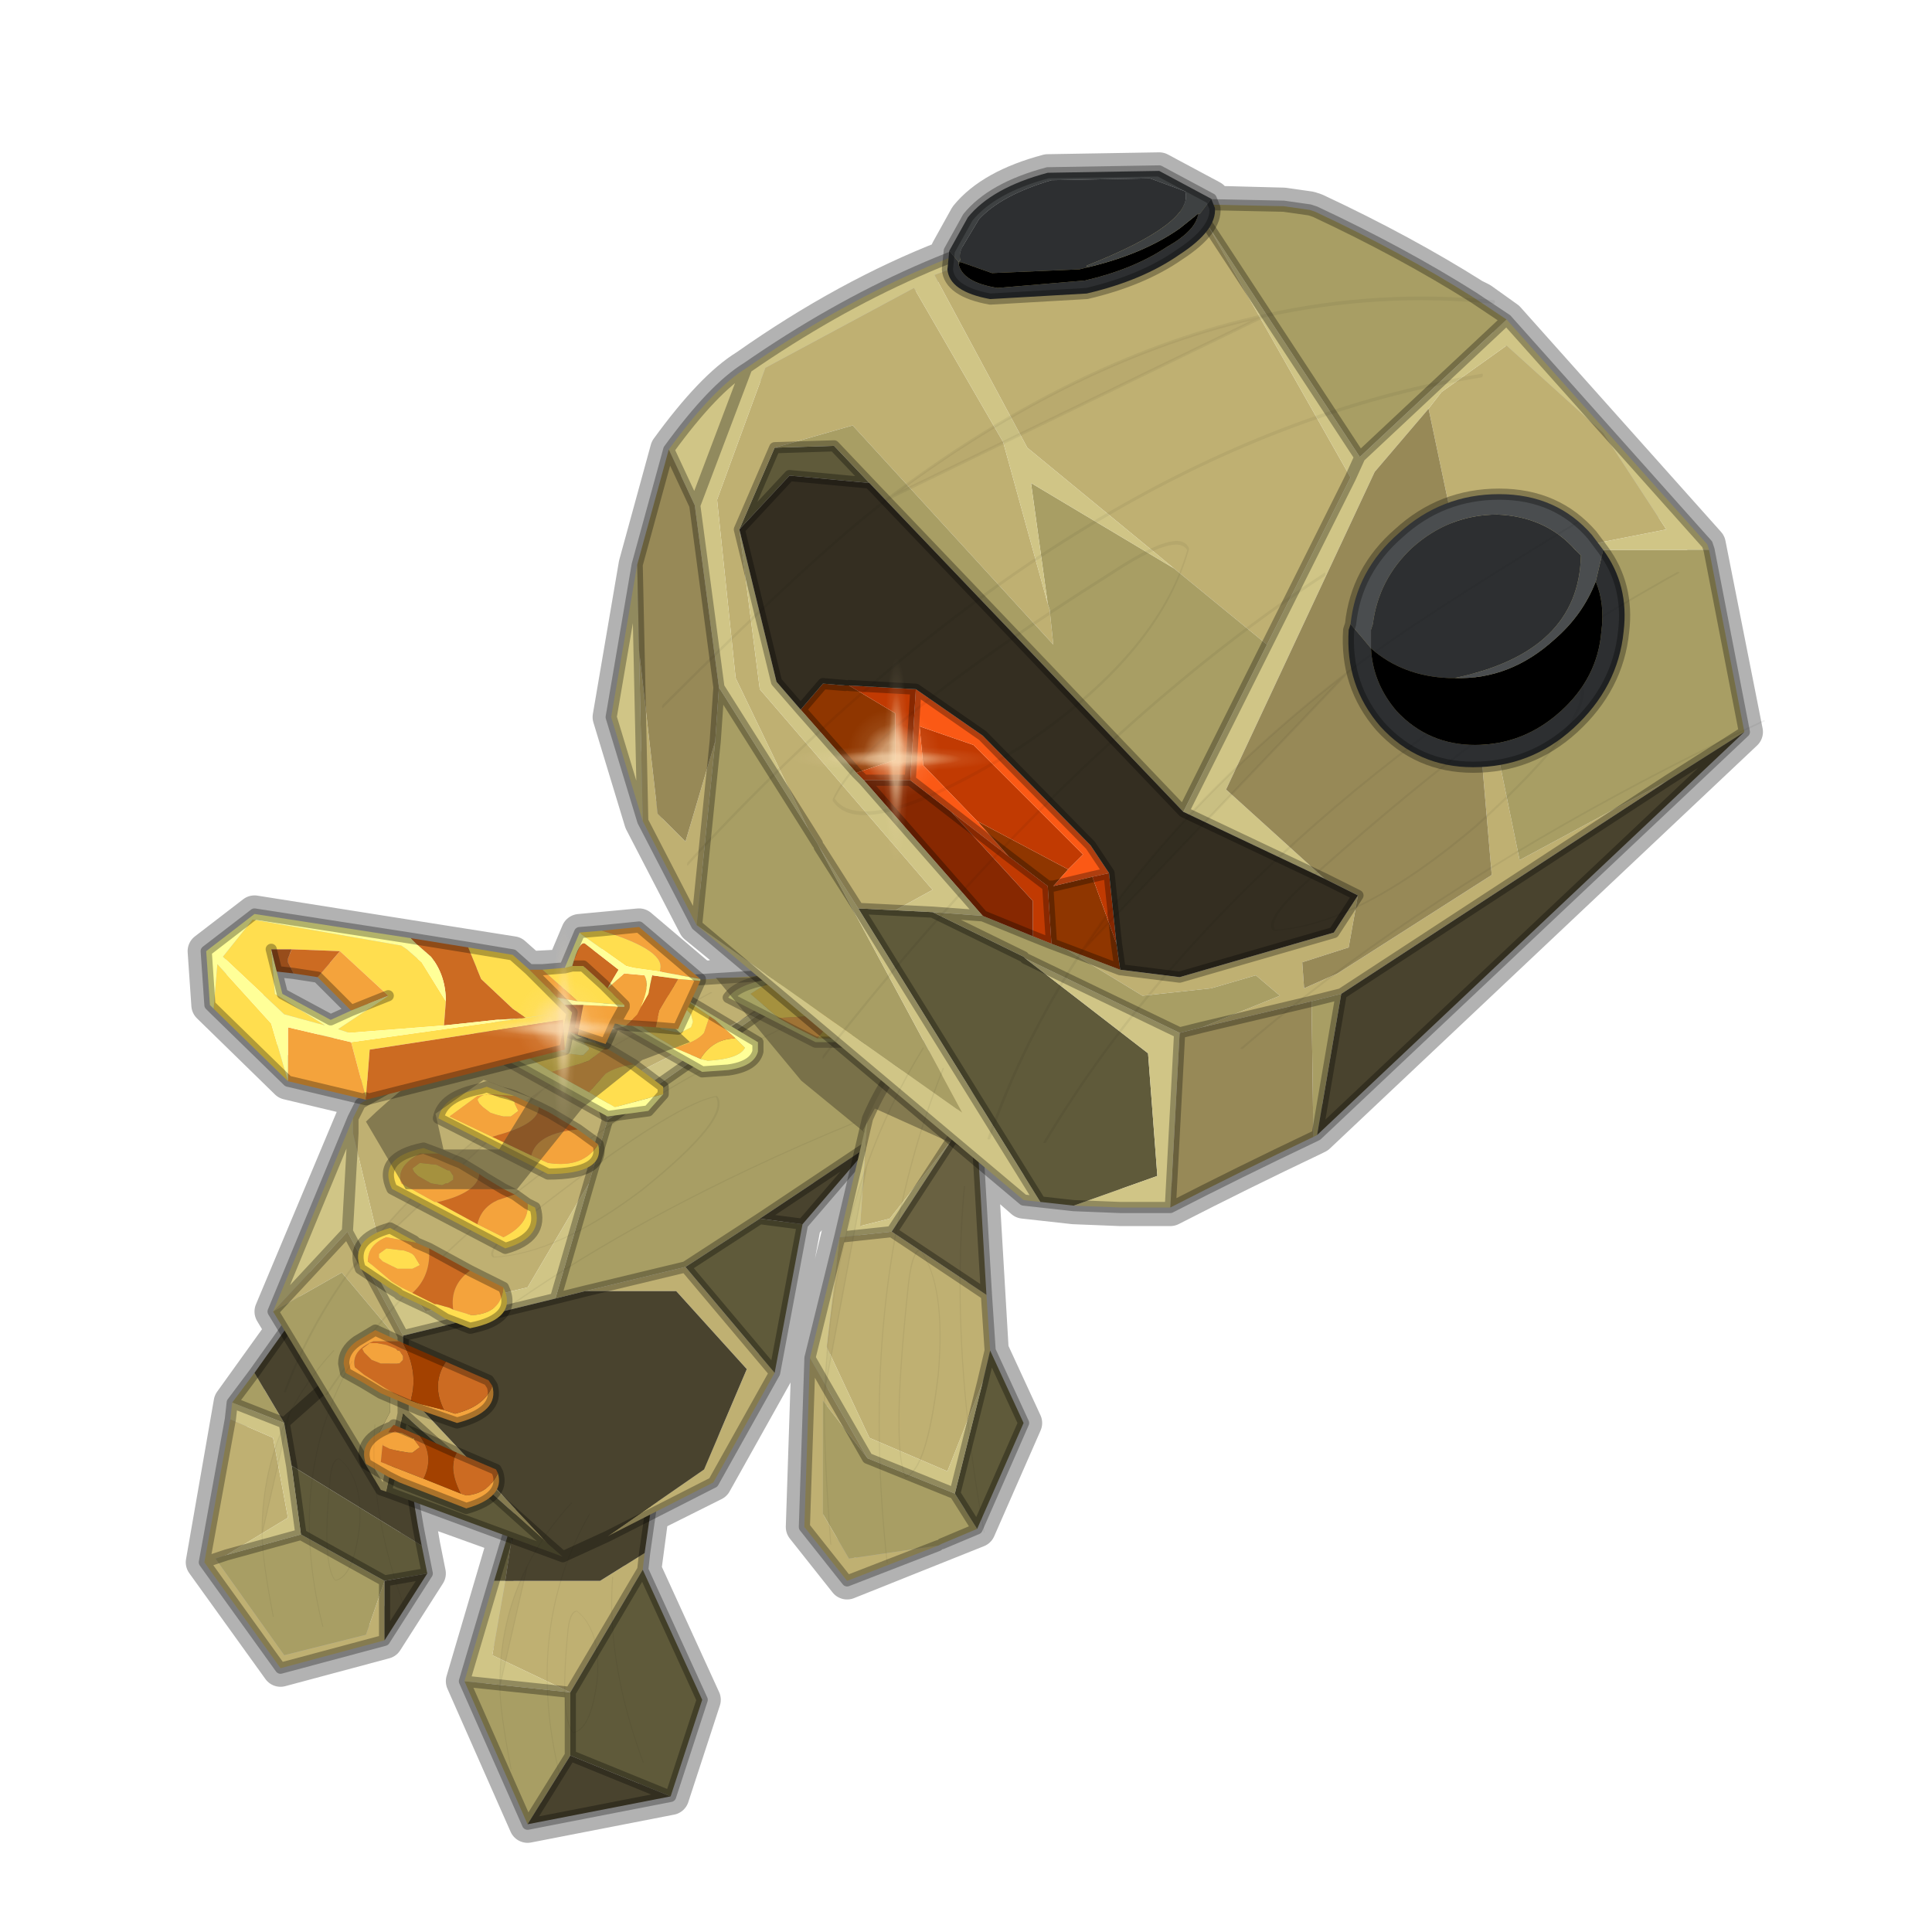 <?xml version="1.0" encoding="UTF-8" standalone="no"?>
<svg xmlns:xlink="http://www.w3.org/1999/xlink" height="52.0px" width="52.0px" xmlns="http://www.w3.org/2000/svg">
  <g transform="matrix(1.0, 0.0, 0.0, 1.0, 0.0, 0.0)">
    <use height="56.0" transform="matrix(1.0, 0.0, 0.0, 1.0, -2.0, -2.0)" width="56.0" xlink:href="#shape0"/>
    <use height="156.85" transform="matrix(-0.188, -0.007, 0.015, -0.071, 21.376, 38.012)" width="73.1" xlink:href="#sprite0"/>
    <use height="15.8" transform="matrix(1.0, 0.0, 0.0, 1.0, 8.5, 25.55)" width="15.8" xlink:href="#shape2"/>
    <use height="26.6" transform="matrix(0.214, 0.0, 0.0, 0.214, 9.85, 26.315)" width="79.2" xlink:href="#sprite1"/>
    <use height="29.6" transform="matrix(1.0, 0.0, 0.0, 1.0, 4.8, 3.65)" width="42.9" xlink:href="#shape4"/>
    <use height="156.85" transform="matrix(0.062, -0.327, -0.124, -0.032, 35.759, 32.004)" width="73.1" xlink:href="#sprite0"/>
    <use height="156.85" transform="matrix(-0.252, -0.009, 0.023, -0.109, 44.984, 31.368)" width="73.1" xlink:href="#sprite0"/>
    <use height="156.85" transform="matrix(-0.087, -0.095, -0.043, 0.056, 31.22, 35.106)" width="73.1" xlink:href="#sprite0"/>
    <use height="156.85" transform="matrix(-0.079, -0.051, -0.035, 0.03, 21.167, 44.153)" width="73.1" xlink:href="#sprite0"/>
    <use height="156.85" transform="matrix(-0.079, -0.051, -0.035, 0.03, 14.767, 40.053)" width="73.1" xlink:href="#sprite0"/>
    <use height="0.0" transform="matrix(0.184, 0.0, 0.0, 0.134, 30.95, 15.1)" width="0.0" xlink:href="#sprite2"/>
    <use height="0.0" transform="matrix(0.032, -0.056, 0.061, 0.035, 14.5, 33.65)" width="0.0" xlink:href="#sprite2"/>
    <use height="0.0" transform="matrix(0.01, -0.018, 0.035, 0.02, 10.9, 26.65)" width="0.0" xlink:href="#sprite2"/>
    <use height="0.0" transform="matrix(0.015, -0.015, 0.029, 0.029, 24.75, 20.5)" width="0.0" xlink:href="#sprite2"/>
    <use height="81.5" transform="matrix(0.069, 0.0, 0.0, 0.069, 12.3, 24.9)" width="81.5" xlink:href="#sprite3"/>
    <use height="81.5" transform="matrix(0.069, 0.0, 0.0, 0.069, 21.25, 17.65)" width="81.5" xlink:href="#sprite3"/>
  </g>
  <defs>
    <g id="shape0" transform="matrix(1.0, 0.0, 0.0, 1.0, 2.0, 2.0)">
      <path d="M52.0 0.0 L52.0 52.0 0.0 52.0 0.0 0.0 52.0 0.0" fill="#795fa9" fill-opacity="0.0" fill-rule="evenodd" stroke="none"/>
      <path d="M25.55 6.75 L25.5 6.95 Q22.8 8.0 20.1 9.9 19.2 10.45 18.0 12.1 L17.15 15.2 16.45 19.3 17.3 22.1 18.75 24.9 20.4 26.25 19.3 26.3 19.35 26.35 18.85 26.35 17.2 24.95 15.6 25.1 15.2 26.05 14.25 26.1 13.8 25.7 6.85 24.6 5.55 25.6 5.65 27.05 7.75 29.1 9.85 29.6 9.95 29.6 9.7 29.7 7.35 35.3 7.65 35.8 6.25 37.75 5.5 42.05 7.55 44.9 10.35 44.15 11.5 42.35 11.35 41.6 11.15 40.45 13.65 41.35 12.5 45.25 14.2 49.1 18.05 48.35 18.9 45.75 17.3 42.25 17.5 40.75 19.2 39.9 20.85 36.95 21.6 32.95 23.1 31.2 21.8 36.55 21.65 41.1 22.8 42.55 26.3 41.15 27.55 38.3 26.65 36.35 26.35 31.25 27.55 32.3 28.0 32.35 28.9 32.45 30.15 32.5 31.5 32.5 Q33.35 31.55 35.35 30.6 L35.45 30.55 46.95 19.7 45.95 14.65 40.55 8.6 39.85 8.1 39.65 8.0 Q37.75 6.8 35.4 5.7 L35.25 5.65 34.55 5.55 32.65 5.5 32.6 5.35 31.2 4.6 28.2 4.65 Q26.7 5.05 26.05 5.85 L25.55 6.75 M7.6 26.75 L8.9 27.45 9.45 27.2 8.55 26.3 7.45 26.15 7.6 26.75" fill="none" stroke="#000000" stroke-linecap="round" stroke-linejoin="round" stroke-opacity="0.302" stroke-width="1.0"/>
      <path d="M10.35 44.15 L7.55 44.9 5.5 42.05 6.2 38.2 7.35 38.7 7.75 40.85 6.1 41.85 5.8 41.95 5.5 42.05 5.8 41.95 7.65 44.55 9.85 44.0 10.35 42.55 10.35 44.15 M17.35 41.8 L17.3 42.25 15.35 45.55 13.25 44.55 13.6 42.55 16.15 42.55 17.35 41.8" fill="#bfb072" fill-rule="evenodd" stroke="none"/>
      <path d="M6.25 37.75 L6.85 36.95 7.65 38.3 6.25 37.75 M5.8 41.95 L6.1 41.85 8.1 41.3 10.35 42.55 9.85 44.0 7.65 44.55 5.8 41.95 M14.2 49.1 L12.5 45.25 15.35 45.55 15.35 47.25 14.2 49.1" fill="#a89e64" fill-rule="evenodd" stroke="none"/>
      <path d="M7.85 39.45 L11.35 41.6 11.5 42.35 10.35 42.55 8.1 41.3 7.85 39.45 M13.3 42.55 L13.9 40.55 13.6 42.55 13.3 42.55 M17.3 42.25 L18.9 45.75 18.05 48.35 15.35 47.25 15.35 45.55 17.3 42.25" fill="#5f5a3a" fill-rule="evenodd" stroke="none"/>
      <path d="M7.65 38.3 L7.85 39.45 8.1 41.3 6.1 41.85 7.75 40.85 7.35 38.7 6.2 38.2 6.25 37.75 7.65 38.3 M12.5 45.25 L13.3 42.55 13.6 42.55 13.25 44.55 15.35 45.55 12.5 45.25" fill="#d0c586" fill-rule="evenodd" stroke="none"/>
      <path d="M9.85 36.35 L10.85 37.2 Q10.95 39.65 11.35 41.6 L7.85 39.45 7.65 38.3 9.85 36.35 7.65 38.3 6.85 36.95 8.2 35.05 9.85 36.35 M11.5 42.35 L10.35 44.15 10.35 42.55 11.5 42.35 M13.9 40.55 L14.1 40.0 17.7 39.35 17.35 41.8 16.15 42.55 13.6 42.55 13.9 40.55 M18.05 48.35 L14.2 49.1 15.35 47.25 18.05 48.35" fill="#49432e" fill-rule="evenodd" stroke="none"/>
      <path d="M11.35 41.6 Q10.95 39.65 10.85 37.2 L9.85 36.35 7.65 38.3 7.85 39.45 8.1 41.3 6.1 41.85 5.8 41.95 5.5 42.05 6.2 38.2 6.25 37.75 6.85 36.95 8.2 35.05 9.85 36.35 M11.35 41.6 L11.5 42.35 10.35 44.15 7.55 44.9 5.5 42.05 M10.35 42.55 L8.1 41.3 M13.3 42.55 L13.9 40.55 14.1 40.0 17.7 39.35 17.35 41.8 17.3 42.25 18.9 45.75 18.05 48.35 14.2 49.1 12.5 45.25 13.3 42.55 M10.35 42.55 L11.5 42.35 M12.5 45.25 L15.35 45.55 17.3 42.25 M15.35 45.55 L15.35 47.25 18.05 48.35 M15.35 47.25 L14.2 49.1 M10.35 44.15 L10.35 42.55 M7.65 38.3 L6.25 37.75" fill="none" stroke="#000000" stroke-linecap="round" stroke-linejoin="round" stroke-opacity="0.302" stroke-width="0.3"/>
      <path d="M9.5 30.1 L9.7 29.7 15.25 26.6 16.35 30.15 15.85 31.85 14.2 34.65 11.45 35.3 10.25 33.65 9.5 30.5 9.5 30.1 M15.25 26.6 L21.45 26.2 21.75 26.35 20.85 27.0 16.6 29.15 15.25 26.6 M20.85 36.95 L19.2 39.9 16.35 41.35 18.95 39.55 20.1 36.85 18.2 34.75 15.75 34.75 18.45 34.1 20.85 36.95 M10.4 40.15 L10.25 40.1 9.8 39.35 10.5 38.0 10.5 35.8 9.2 34.25 7.35 35.3 9.35 33.15 10.85 35.95 10.85 37.4 10.85 38.05 10.85 37.4 14.75 41.55 10.85 38.05 10.4 40.15" fill="#bfb072" fill-rule="evenodd" stroke="none"/>
      <path d="M15.85 31.85 L16.35 30.15 20.85 27.0 21.75 26.35 25.3 28.65 23.45 30.8 20.45 32.8 18.45 34.1 15.75 34.75 14.95 34.95 15.85 31.85 M9.8 39.35 L7.35 35.3 9.2 34.25 10.5 35.8 10.5 38.0 9.8 39.35" fill="#a89e64" fill-rule="evenodd" stroke="none"/>
      <path d="M21.6 32.95 L20.85 36.95 18.45 34.1 20.45 32.8 21.6 32.95 M15.15 41.9 L10.4 40.15 10.85 38.05 14.75 41.55 15.15 41.9" fill="#5f5a3a" fill-rule="evenodd" stroke="none"/>
      <path d="M9.5 30.1 L9.5 30.5 10.25 33.65 11.45 35.3 14.2 34.65 15.85 31.85 14.95 34.95 10.85 35.95 9.35 33.15 7.35 35.3 9.5 30.1 M16.35 30.15 L15.25 26.6 16.6 29.15 20.85 27.0 16.35 30.15 M9.5 30.5 L9.35 33.15 9.5 30.5" fill="#d0c586" fill-rule="evenodd" stroke="none"/>
      <path d="M23.45 30.8 L21.6 32.95 20.45 32.8 23.45 30.8 M16.35 41.35 L15.15 41.9 14.75 41.55 10.85 37.4 10.85 35.95 14.95 34.95 15.75 34.75 18.2 34.75 20.1 36.85 18.95 39.55 16.35 41.35" fill="#49432e" fill-rule="evenodd" stroke="none"/>
      <path d="M15.25 26.6 L9.7 29.7 9.5 30.1 9.5 30.5 9.35 33.15 7.35 35.3 9.5 30.1 M15.85 31.85 L16.35 30.15 15.25 26.6 21.45 26.2 21.75 26.35 25.3 28.65 23.45 30.8 21.6 32.95 20.85 36.95 19.2 39.9 16.35 41.35 15.15 41.9 10.4 40.15 10.25 40.1 9.8 39.35 7.35 35.3 M10.85 37.4 L10.85 35.95 9.35 33.15 M10.85 38.05 L10.85 37.4 M14.75 41.55 L15.15 41.9 M15.75 34.75 L14.95 34.95 10.85 35.95 M14.95 34.95 L15.85 31.85 M14.75 41.55 L10.85 38.05 10.4 40.15 M20.85 27.0 L21.75 26.35 M15.75 34.75 L18.45 34.1 20.45 32.8 23.45 30.8 M21.6 32.95 L20.45 32.8 M18.45 34.1 L20.85 36.95 M16.35 30.15 L20.85 27.0" fill="none" stroke="#000000" stroke-linecap="round" stroke-linejoin="round" stroke-opacity="0.302" stroke-width="0.3"/>
      <path d="M25.25 41.6 L22.8 42.55 21.65 41.1 21.8 36.55 23.35 39.25 22.15 37.7 22.15 40.75 22.85 41.95 25.25 41.6 M23.35 30.1 Q24.05 28.5 24.85 28.15 L26.25 29.7 25.6 30.7 23.95 32.8 23.15 33.0 23.35 30.1 M26.55 34.85 L26.65 36.35 26.45 37.2 25.5 39.6 23.4 38.7 22.25 36.25 22.6 33.3 24.0 33.15 26.55 34.85" fill="#bfb072" fill-rule="evenodd" stroke="none"/>
      <path d="M26.3 41.15 L25.35 41.55 25.25 41.6 22.85 41.95 22.15 40.75 22.15 37.7 23.35 39.25 25.7 40.2 26.3 41.15" fill="#a89e64" fill-rule="evenodd" stroke="none"/>
      <path d="M26.65 36.35 L27.55 38.3 26.3 41.15 25.7 40.2 26.45 37.2 26.65 36.35" fill="#5f5a3a" fill-rule="evenodd" stroke="none"/>
      <path d="M21.8 36.55 L22.6 33.3 23.35 30.1 23.15 33.0 23.95 32.8 25.6 30.7 24.0 33.15 22.6 33.3 22.25 36.25 23.4 38.7 25.5 39.6 26.45 37.2 25.7 40.2 23.35 39.25 21.8 36.55" fill="#d0c586" fill-rule="evenodd" stroke="none"/>
      <path d="M26.25 29.7 L26.55 34.85 24.0 33.15 25.6 30.7 26.25 29.7" fill="#696141" fill-rule="evenodd" stroke="none"/>
      <path d="M26.65 36.35 L27.55 38.3 26.3 41.15 25.35 41.55 M25.25 41.6 L22.8 42.55 21.65 41.1 21.8 36.55 22.6 33.3 23.35 30.1 Q24.05 28.5 24.85 28.15 L26.25 29.7 26.55 34.85 26.65 36.35 26.45 37.2 25.7 40.2 26.3 41.15 M25.6 30.7 L26.25 29.7 M24.0 33.15 L22.6 33.3 M25.6 30.7 L24.0 33.15 26.55 34.85 M23.35 39.25 L25.7 40.2 M21.8 36.55 L23.35 39.25" fill="none" stroke="#000000" stroke-linecap="round" stroke-linejoin="round" stroke-opacity="0.302" stroke-width="0.3"/>
    </g>
    <g id="sprite0" transform="matrix(1.0, 0.0, 0.0, 1.0, 0.15, 0.15)">
      <use height="164.05" transform="matrix(1.0, 0.0, 0.0, 1.0, -3.75, -3.75)" width="80.3" xlink:href="#shape1"/>
    </g>
    <g id="shape1" transform="matrix(1.0, 0.0, 0.0, 1.0, 3.75, 3.75)">
      <path d="M67.1 47.3 Q60.05 84.7 45.15 118.0 L67.1 47.3" fill="#000000" fill-opacity="0.035" fill-rule="evenodd" stroke="none"/>
      <path d="M72.8 0.4 Q71.4 24.6 67.1 47.3 60.05 84.7 45.15 118.0 L45.0 118.3 Q39.4 130.85 24.25 156.55 M43.75 69.05 Q26.65 113.65 20.4 117.6 17.55 109.85 28.1 81.45 38.25 56.05 47.2 54.0 48.65 56.75 43.75 69.05 M48.0 24.8 Q34.25 59.6 13.6 90.6 7.15 100.3 0.0 109.6 M66.8 0.0 Q53.65 80.05 13.6 143.35 L12.4 145.2 M67.1 47.3 L45.15 118.0" fill="none" stroke="#000000" stroke-linecap="round" stroke-linejoin="round" stroke-opacity="0.051" stroke-width="0.3"/>
    </g>
    <g id="shape2" transform="matrix(1.0, 0.0, 0.0, 1.0, -8.5, -25.55)">
      <path d="M14.85 28.85 L14.2 28.45 Q14.25 28.2 14.75 28.1 L14.85 28.2 15.25 28.35 15.65 28.4 15.7 28.4 15.75 28.35 15.85 28.25 15.85 28.2 15.7 28.05 15.95 28.05 16.3 28.2 15.85 28.55 15.55 28.65 14.85 28.85 M17.85 29.45 L16.55 29.8 15.85 29.4 16.3 28.9 Q16.6 28.7 17.05 28.65 L17.85 29.25 17.85 29.45 M13.25 30.6 L14.3 31.1 14.75 31.3 Q15.7 31.45 16.1 30.8 16.3 31.6 14.75 31.6 L11.8 30.1 Q11.9 29.5 12.95 29.3 L13.1 29.25 13.5 29.4 13.7 29.45 13.85 29.5 13.15 29.45 12.85 29.5 12.1 30.05 13.25 30.6 M13.85 29.7 L13.95 29.9 13.75 30.05 13.55 30.05 13.35 30.0 13.2 29.95 13.0 29.8 12.9 29.7 12.85 29.6 Q12.9 29.5 13.1 29.45 L13.45 29.5 13.5 29.5 13.65 29.55 13.85 29.65 13.85 29.7 M11.75 32.35 L12.85 32.95 13.55 33.3 Q14.25 32.95 14.2 32.4 L14.4 32.5 Q14.65 33.3 13.6 33.6 L10.55 32.0 Q10.15 31.15 11.4 30.9 L11.8 31.05 11.3 31.05 Q10.65 31.4 10.8 31.85 L11.7 32.35 11.75 32.35 M12.2 31.75 L12.05 31.85 12.0 31.85 11.9 31.9 11.6 31.85 11.25 31.65 11.15 31.55 11.1 31.45 11.3 31.3 11.75 31.35 12.05 31.5 12.1 31.5 12.2 31.65 12.2 31.75 M11.15 33.8 L11.3 34.05 11.1 34.15 10.95 34.15 10.8 34.15 10.75 34.15 10.7 34.15 10.3 33.95 10.2 33.85 10.2 33.75 10.4 33.6 10.8 33.65 10.85 33.65 11.0 33.7 11.1 33.75 11.15 33.8 M11.2 33.45 L10.4 33.3 Q9.9 33.5 9.9 33.95 L10.55 34.5 10.8 34.65 11.1 34.8 11.7 35.1 11.75 35.1 12.1 35.2 12.2 35.25 12.7 35.4 Q13.5 35.35 13.55 34.65 13.95 35.5 12.65 35.75 L12.0 35.5 11.6 35.25 10.75 34.85 10.7 34.8 10.45 34.65 9.7 34.15 Q9.4 33.35 10.5 33.05 L11.15 33.4 11.2 33.45 M17.75 26.8 Q17.5 26.8 17.4 26.95 L17.4 27.35 17.8 27.7 18.3 27.8 18.6 27.65 18.65 27.5 18.6 27.3 18.25 26.95 17.75 26.8 M18.05 26.65 L19.1 27.35 18.95 27.8 Q18.75 28.05 18.15 28.2 L18.0 28.1 Q16.9 27.5 16.95 27.15 17.0 26.75 17.65 26.5 L18.05 26.65 M19.8 27.95 L20.05 28.2 Q19.9 28.5 19.05 28.55 L18.85 28.5 Q19.2 27.95 19.8 27.95 M21.9 26.7 L21.5 26.55 21.1 26.5 20.95 26.6 20.9 26.65 21.05 26.85 21.4 27.05 21.5 27.05 21.8 27.05 22.0 26.95 21.9 26.7 M20.95 27.4 L20.2 26.75 20.75 26.4 21.2 26.3 22.4 26.85 22.4 26.95 21.85 27.3 21.8 27.35 20.95 27.4 M23.25 27.95 L22.0 27.95 22.2 27.7 Q22.55 27.45 23.2 27.3 L23.55 27.6 23.25 27.95" fill="#ffde4f" fill-rule="evenodd" stroke="none"/>
      <path d="M15.85 29.4 L14.85 28.85 15.55 28.65 15.85 28.55 16.3 28.2 17.05 28.65 Q16.6 28.7 16.3 28.9 L15.85 29.4 M14.5 29.8 Q14.5 30.25 13.4 30.55 L13.25 30.6 12.1 30.05 12.85 29.5 13.15 29.45 13.85 29.5 14.5 29.8 M14.3 31.1 Q14.45 30.5 15.55 30.4 L16.1 30.8 Q15.7 31.45 14.75 31.3 L14.3 31.1 M13.85 29.7 L13.85 29.65 13.65 29.55 13.5 29.5 13.45 29.5 13.1 29.45 Q12.9 29.5 12.85 29.6 L12.9 29.7 13.0 29.8 13.2 29.95 13.35 30.0 13.55 30.05 13.75 30.05 13.95 29.9 13.85 29.7 M12.9 31.6 Q12.85 32.1 11.8 32.35 L11.75 32.35 11.7 32.35 10.8 31.85 Q10.65 31.4 11.3 31.05 L11.8 31.05 12.15 31.2 12.4 31.3 12.9 31.6 M12.85 32.95 Q12.95 32.5 13.4 32.3 L13.85 32.15 14.2 32.4 Q14.25 32.95 13.55 33.3 L12.85 32.95 M12.2 31.75 L12.2 31.65 12.1 31.5 12.05 31.5 11.75 31.35 11.3 31.3 11.1 31.45 11.15 31.55 11.25 31.65 11.6 31.85 11.9 31.9 12.0 31.85 12.05 31.85 12.2 31.75 M11.15 33.8 L11.1 33.75 11.0 33.7 10.85 33.65 10.8 33.65 10.4 33.6 10.2 33.75 10.2 33.85 10.3 33.95 10.7 34.15 10.75 34.15 10.8 34.15 10.95 34.15 11.1 34.15 11.3 34.05 11.15 33.8 M11.2 33.45 L11.55 33.6 Q11.6 34.35 11.1 34.8 L10.8 34.65 10.55 34.5 9.9 33.95 Q9.9 33.5 10.4 33.3 L11.2 33.45 M12.65 34.2 L13.55 34.65 Q13.5 35.35 12.7 35.4 L12.2 35.25 Q12.1 34.6 12.65 34.2 M13.25 37.3 Q13.45 38.0 12.3 38.3 L11.3 37.95 10.6 37.65 10.25 37.5 9.75 37.2 9.3 36.95 9.25 36.7 Q9.25 36.35 9.6 36.1 L10.1 35.8 10.75 36.1 10.05 36.1 Q9.45 36.35 9.55 36.8 L9.8 37.0 10.35 37.35 10.6 37.5 11.05 37.7 11.35 37.8 11.95 37.95 12.25 38.05 Q13.05 37.85 13.25 37.3 M10.7 36.35 L10.75 36.35 10.85 36.5 10.85 36.6 10.75 36.7 10.65 36.7 10.25 36.7 10.0 36.6 9.9 36.5 9.8 36.4 9.75 36.3 9.95 36.15 10.15 36.15 10.4 36.2 10.65 36.3 10.7 36.35 M13.4 39.65 Q13.6 40.3 12.55 40.6 L10.75 39.9 10.45 39.75 9.85 39.4 Q9.6 38.75 10.55 38.4 L10.6 38.35 10.55 38.4 10.45 38.55 10.55 38.55 10.8 38.55 11.1 38.7 11.15 38.7 11.15 38.75 11.3 38.95 11.1 39.1 11.0 39.1 10.7 39.05 10.5 39.0 10.3 38.9 10.3 38.85 10.25 39.35 11.4 39.8 12.4 40.2 12.55 40.25 Q13.15 40.2 13.4 39.65 M19.1 27.35 L19.25 27.45 19.8 27.95 Q19.2 27.95 18.85 28.5 L18.15 28.2 Q18.75 28.05 18.95 27.8 L19.1 27.35 M22.0 27.95 L21.4 27.65 20.95 27.4 21.8 27.35 21.85 27.3 22.4 26.95 22.4 26.85 22.5 26.9 23.2 27.3 Q22.55 27.45 22.2 27.7 L22.0 27.95" fill="#f4a33c" fill-rule="evenodd" stroke="none"/>
      <path d="M14.5 29.8 L14.8 29.95 15.55 30.4 Q14.45 30.5 14.3 31.1 L13.25 30.6 13.4 30.55 Q14.5 30.25 14.5 29.8 M12.9 31.6 L13.05 31.7 13.55 32.0 13.85 32.15 13.4 32.3 Q12.95 32.5 12.85 32.95 L11.75 32.35 11.8 32.35 Q12.85 32.1 12.9 31.6 M11.1 34.8 Q11.6 34.35 11.55 33.6 L12.65 34.2 Q12.1 34.6 12.2 35.25 L12.1 35.2 11.75 35.1 11.7 35.1 11.1 34.8 M13.25 37.3 Q13.05 37.85 12.25 38.05 L11.95 37.95 Q11.6 37.25 12.0 36.65 L13.15 37.15 13.25 37.3 M11.05 37.7 L10.6 37.5 10.35 37.35 9.8 37.0 9.55 36.8 Q9.45 36.35 10.05 36.1 L10.75 36.1 10.85 36.15 10.95 36.35 Q11.25 37.05 11.05 37.7 M10.7 36.35 L10.65 36.3 10.4 36.2 10.15 36.15 9.95 36.15 9.75 36.3 9.8 36.4 9.9 36.5 10.0 36.6 10.25 36.7 10.65 36.7 10.75 36.7 10.85 36.6 10.85 36.5 10.75 36.35 10.7 36.35 M13.4 39.65 Q13.15 40.2 12.55 40.25 L12.4 40.2 Q12.05 39.5 12.3 39.1 L13.35 39.55 13.4 39.65 M11.4 39.8 L10.25 39.35 10.3 38.85 10.3 38.9 10.5 39.0 10.7 39.05 11.0 39.1 11.1 39.1 11.3 38.95 11.15 38.75 11.15 38.7 11.1 38.7 10.8 38.55 10.55 38.55 10.45 38.55 10.55 38.4 10.6 38.35 11.3 38.65 Q11.7 39.2 11.4 39.8" fill="#cc6b22" fill-rule="evenodd" stroke="none"/>
      <path d="M15.95 28.05 L15.7 28.05 15.85 28.2 15.85 28.25 15.75 28.35 15.7 28.4 15.65 28.4 15.25 28.35 14.85 28.2 14.75 28.1 Q14.25 28.2 14.2 28.45 L14.85 28.85 15.85 29.4 16.55 29.8 17.85 29.45 17.45 29.9 16.35 30.05 13.65 28.55 14.1 28.05 14.4 27.9 14.9 27.75 15.1 27.7 15.95 28.05 M17.75 26.8 L18.25 26.95 18.6 27.3 18.65 27.5 18.6 27.65 18.3 27.8 17.8 27.7 17.4 27.35 17.4 26.95 Q17.5 26.8 17.75 26.8 M18.05 26.65 L20.4 28.05 20.4 28.3 Q20.3 28.7 19.6 28.8 L18.9 28.85 16.25 27.35 Q16.3 27.05 16.65 26.85 17.0 26.6 17.65 26.5 17.0 26.75 16.95 27.15 16.9 27.5 18.0 28.1 L18.15 28.2 18.85 28.5 19.05 28.55 Q19.9 28.5 20.05 28.2 L19.8 27.95 19.25 27.45 19.1 27.35 18.05 26.65 M21.9 26.7 L22.0 26.95 21.8 27.05 21.5 27.05 21.4 27.05 21.05 26.85 20.9 26.65 20.95 26.6 21.1 26.5 21.5 26.55 21.9 26.7 M21.2 26.3 L20.75 26.4 20.2 26.75 20.95 27.4 21.4 27.65 22.0 27.95 23.25 27.95 22.65 28.05 21.95 28.05 19.6 26.85 Q19.85 26.5 20.7 26.35 L21.2 26.3" fill="#ffff98" fill-rule="evenodd" stroke="none"/>
      <path d="M11.95 37.95 L11.35 37.8 11.05 37.7 Q11.25 37.05 10.95 36.35 L10.85 36.15 12.0 36.65 Q11.6 37.25 11.95 37.95 M12.4 40.2 L11.4 39.8 Q11.7 39.2 11.3 38.65 L12.3 39.1 Q12.05 39.5 12.4 40.2" fill="#a34100" fill-rule="evenodd" stroke="none"/>
      <path d="M15.95 28.05 L15.1 27.7 14.9 27.75 14.4 27.9 14.1 28.05 13.65 28.55 16.35 30.05 17.45 29.9 17.85 29.45 17.85 29.25 17.05 28.65 16.3 28.2 15.95 28.05 M15.55 30.4 L14.8 29.95 14.5 29.8 13.85 29.5 13.7 29.45 13.5 29.4 13.1 29.25 12.95 29.3 Q11.9 29.5 11.8 30.1 L14.75 31.6 Q16.3 31.6 16.1 30.8 L15.55 30.4 M13.85 32.15 L13.55 32.0 13.05 31.7 12.9 31.6 12.4 31.3 12.15 31.2 11.8 31.05 11.4 30.9 Q10.15 31.15 10.55 32.0 L13.6 33.6 Q14.65 33.3 14.4 32.5 L14.2 32.4 13.85 32.15 M11.55 33.6 L11.2 33.45 11.15 33.4 10.5 33.05 Q9.4 33.35 9.7 34.15 L10.45 34.65 10.7 34.8 10.75 34.85 11.6 35.25 12.0 35.5 12.65 35.75 Q13.95 35.5 13.55 34.65 L12.65 34.2 11.55 33.6 M10.75 36.1 L10.1 35.8 9.6 36.1 Q9.25 36.35 9.25 36.7 L9.3 36.95 9.75 37.2 10.25 37.5 10.6 37.65 11.3 37.95 12.3 38.3 Q13.45 38.0 13.25 37.3 L13.15 37.15 12.0 36.65 10.85 36.15 10.75 36.1 M10.6 38.35 L10.55 38.4 Q9.6 38.75 9.85 39.4 L10.45 39.75 10.75 39.9 12.55 40.6 Q13.6 40.3 13.4 39.65 L13.35 39.55 12.3 39.1 11.3 38.65 10.6 38.35 M17.65 26.5 Q17.0 26.6 16.65 26.85 16.3 27.05 16.25 27.35 L18.9 28.85 19.6 28.8 Q20.3 28.7 20.4 28.3 L20.4 28.05 18.05 26.65 17.65 26.5 M21.2 26.3 L20.7 26.35 Q19.85 26.5 19.6 26.85 L21.95 28.05 22.65 28.05 23.25 27.95 23.55 27.6 23.2 27.3 22.5 26.9 22.4 26.85 21.2 26.3" fill="none" stroke="#000000" stroke-linecap="round" stroke-linejoin="round" stroke-opacity="0.302" stroke-width="0.3"/>
    </g>
    <g id="sprite1" transform="matrix(1.0, 0.0, 0.0, 1.0, 0.0, 4.6)">
      <use height="26.6" transform="matrix(1.0, 0.0, 0.0, 1.0, 0.0, -4.6)" width="79.2" xlink:href="#shape3"/>
    </g>
    <g id="shape3" transform="matrix(1.0, 0.0, 0.0, 1.0, 0.0, 4.6)">
      <path d="M44.0 -4.6 L51.6 -4.6 70.25 6.1 79.2 18.7 64.0 11.85 62.5 14.6 62.75 14.9 54.75 8.35 44.0 -4.6 M37.25 0.25 L40.75 3.5 34.75 5.75 27.25 11.75 19.0 22.0 5.0 22.0 0.0 13.5 Q10.65 3.15 23.25 0.0 L26.5 3.1 37.25 0.25 M9.75 17.0 L16.75 17.0 20.75 10.5 14.8 8.25 8.75 12.5 9.75 17.0" fill="#49432e" fill-opacity="0.49" fill-rule="evenodd" stroke="none"/>
    </g>
    <g id="shape4" transform="matrix(1.0, 0.0, 0.0, 1.0, -4.8, -3.65)">
      <path d="M7.3 25.55 L7.4 26.75 8.75 27.6 7.65 27.3 6.0 25.75 6.8 24.75 10.8 25.45 10.95 25.55 11.35 25.9 12.0 26.95 11.95 27.6 9.4 27.8 9.1 27.7 10.45 26.8 9.15 25.6 7.85 25.55 7.3 25.55 M5.75 27.15 L5.85 25.95 7.3 27.55 7.75 29.1 5.75 27.15 M9.45 28.05 L14.8 27.3 14.15 27.4 13.8 27.15 12.95 26.35 12.6 25.5 13.8 25.7 14.25 26.1 15.0 26.85 15.2 27.05 15.4 27.25 15.3 27.75 15.2 28.25 15.15 27.45 9.95 28.25 9.85 29.55 9.45 28.05 M17.75 26.15 L17.05 26.05 16.85 26.0 15.65 25.15 15.6 25.1 16.2 25.05 Q18.0 25.6 17.75 26.15 M15.2 26.05 L15.4 26.0 15.5 26.0 15.7 26.0 16.25 26.5 16.8 27.05 15.55 26.95 14.6 26.1 15.2 26.05" fill="#ffde4f" fill-rule="evenodd" stroke="none"/>
      <path d="M9.15 25.6 L10.45 26.8 9.45 27.2 8.55 26.3 9.15 25.6 M7.75 29.1 L7.75 27.65 9.45 28.05 9.85 29.55 9.85 29.6 7.75 29.1 M16.35 26.6 L16.8 26.2 17.35 26.25 Q17.5 26.55 17.25 27.1 L17.2 27.2 17.15 27.3 16.85 27.6 16.55 27.55 16.3 28.1 15.55 27.85 15.7 27.05 16.8 27.1 16.55 27.55 16.8 27.1 16.8 27.05 16.25 26.5 16.35 26.6 M18.25 26.35 L18.85 26.4 18.25 27.7 17.65 27.65 17.75 27.2 18.25 26.35 M18.85 26.35 L17.75 26.15 Q18.0 25.6 16.2 25.05 L17.2 24.95 18.85 26.35 M14.25 26.1 L14.6 26.1 15.55 26.95 15.0 26.85 14.25 26.1" fill="#f4a33c" fill-rule="evenodd" stroke="none"/>
      <path d="M7.85 25.55 L9.15 25.6 8.55 26.3 7.9 26.2 7.75 25.9 7.75 25.8 7.85 25.55 M11.95 27.6 L12.0 26.95 Q12.0 26.25 11.6 25.75 L11.2 25.4 11.05 25.25 12.6 25.5 12.95 26.35 13.8 27.15 14.15 27.4 13.35 27.45 11.95 27.6 M15.4 26.0 Q15.6 25.3 15.75 25.4 L16.65 26.1 16.35 26.6 16.25 26.5 15.7 26.0 15.5 26.0 15.4 26.0 M17.25 27.1 L17.45 26.75 17.55 26.25 18.25 26.35 17.75 27.2 17.65 27.65 16.85 27.6 17.15 27.3 17.2 27.2 17.25 27.1 M9.85 29.6 L9.85 29.55 9.95 28.25 15.15 27.45 15.2 28.25 9.85 29.6" fill="#cc6b22" fill-rule="evenodd" stroke="none"/>
      <path d="M12.0 26.95 L11.35 25.9 10.95 25.55 10.8 25.45 6.8 24.75 6.0 25.75 7.65 27.3 8.75 27.6 7.4 26.75 7.3 25.55 7.45 26.15 7.6 26.75 8.9 27.45 9.45 27.2 10.45 26.8 9.1 27.7 9.4 27.8 11.95 27.6 13.35 27.45 14.15 27.4 14.8 27.3 9.45 28.05 7.75 27.65 7.75 29.1 7.3 27.55 5.85 25.95 5.75 27.15 5.65 27.05 5.55 25.6 6.85 24.6 11.05 25.25 11.2 25.4 11.6 25.75 Q12.0 26.25 12.0 26.95 M15.6 25.1 L15.65 25.15 16.85 26.0 17.05 26.05 17.75 26.15 18.85 26.35 18.85 26.4 18.25 26.35 17.55 26.25 17.45 26.75 17.25 27.1 Q17.5 26.55 17.35 26.25 L16.8 26.2 16.35 26.6 16.65 26.1 15.75 25.4 Q15.6 25.3 15.4 26.0 L15.2 26.05 15.6 25.1 M16.8 27.1 L15.7 27.05 15.2 27.05 15.0 26.85 15.55 26.95 16.8 27.05 16.8 27.1" fill="#ffff98" fill-rule="evenodd" stroke="none"/>
      <path d="M7.3 25.55 L7.85 25.55 7.75 25.8 7.75 25.9 7.9 26.2 7.45 26.15 7.3 25.55 M15.7 27.05 L15.55 27.85 15.3 27.75 15.4 27.25 15.2 27.05 15.7 27.05" fill="#984d1b" fill-rule="evenodd" stroke="none"/>
      <path d="M11.05 25.25 L6.85 24.6 5.55 25.6 5.65 27.05 5.75 27.15 7.75 29.1 9.85 29.6 15.2 28.25 15.3 27.75 15.55 27.85 16.3 28.1 16.55 27.55 16.8 27.1 16.8 27.05 16.25 26.5 15.7 26.0 15.5 26.0 15.4 26.0 15.2 26.05 15.6 25.1 16.2 25.05 17.2 24.95 18.85 26.35 18.85 26.4 18.25 27.7 17.65 27.65 16.85 27.6 16.55 27.55 M7.9 26.2 L7.45 26.15 7.6 26.75 8.9 27.45 9.45 27.2 8.55 26.3 7.9 26.2 M9.45 27.2 L10.45 26.8 M12.6 25.5 L13.8 25.7 14.25 26.1 14.6 26.1 15.2 26.05 M15.2 27.05 L15.4 27.25 15.3 27.75 M15.0 26.85 L15.2 27.05 M15.0 26.85 L14.25 26.1 M11.05 25.25 L12.6 25.5 M7.3 25.55 L7.45 26.15 M9.85 29.55 L9.85 29.6" fill="none" stroke="#000000" stroke-linecap="round" stroke-linejoin="round" stroke-opacity="0.302" stroke-width="0.3"/>
      <path d="M28.9 32.45 L28.0 32.35 23.1 24.45 24.1 24.5 25.1 24.55 27.55 25.75 27.6 25.8 30.9 28.35 31.15 31.65 28.9 32.45 M20.85 12.05 L22.45 12.0 23.4 13.0 21.25 12.8 19.9 14.25 20.85 12.05" fill="#5f5a3a" fill-rule="evenodd" stroke="none"/>
      <path d="M32.15 5.5 L32.5 6.05 36.35 12.85 34.1 17.35 31.6 15.3 27.65 12.05 25.15 7.4 29.25 5.85 32.15 5.5 M18.75 24.9 L17.3 22.1 17.2 17.5 17.7 21.9 18.45 22.65 19.25 19.95 18.75 24.9 M38.45 11.0 L38.8 10.55 40.55 9.3 43.15 11.65 44.85 14.25 42.05 14.8 39.25 14.8 38.45 11.0 M39.55 16.55 L40.9 23.15 44.9 21.0 36.1 26.75 35.3 26.95 32.35 27.65 34.45 26.8 33.8 26.25 32.6 26.6 30.75 26.8 28.7 25.55 30.15 26.1 31.75 26.3 35.9 25.1 36.55 24.1 36.3 25.5 35.05 25.9 35.1 26.6 36.0 26.2 40.15 23.55 39.55 16.55 M21.75 22.3 L19.8 18.25 19.3 13.45 20.6 9.9 24.6 7.75 27.0 11.9 28.2 16.25 28.25 16.4 28.35 17.35 22.95 11.45 20.85 12.05 19.9 14.25 20.45 18.55 25.1 23.95 24.1 24.5 23.1 24.45 22.05 22.8 22.0 22.7 21.75 22.3" fill="#bfb072" fill-rule="evenodd" stroke="none"/>
      <path d="M32.5 6.05 L32.15 5.5 34.55 5.55 35.25 5.65 35.4 5.7 Q37.75 6.8 39.65 8.0 L40.55 8.6 36.6 12.3 32.5 6.05 M31.6 15.3 L34.1 17.35 31.85 21.85 23.4 13.0 22.45 12.0 20.85 12.05 22.95 11.45 28.35 17.35 28.25 16.4 28.2 16.25 27.75 13.0 31.6 15.3 M42.05 14.8 L46.0 14.8 46.95 19.7 44.9 21.0 40.9 23.15 39.55 16.55 39.25 14.8 42.05 14.8 M35.45 30.55 L35.35 30.6 35.3 26.95 36.1 26.75 35.45 30.55 M28.7 25.55 L30.75 26.8 32.6 26.6 33.8 26.25 34.45 26.8 32.35 27.65 31.75 27.8 27.6 25.8 27.55 25.75 25.1 24.55 26.45 24.65 27.8 25.2 28.3 25.4 28.7 25.55 M22.0 22.7 L22.05 22.8 25.9 29.95 18.75 24.9 19.25 19.95 19.35 18.5 21.75 22.3 22.0 22.7" fill="#a89e64" fill-rule="evenodd" stroke="none"/>
      <path d="M46.95 19.7 L35.45 30.55 36.1 26.75 44.9 21.0 46.95 19.7" fill="#49432e" fill-rule="evenodd" stroke="none"/>
      <path d="M30.15 26.1 L28.7 25.55 28.3 25.4 28.2 23.85 27.15 23.05 26.3 22.1 28.75 23.4 28.35 23.85 29.4 23.6 30.05 25.4 30.15 26.1 M22.85 18.45 L24.1 19.2 24.1 20.45 23.05 20.8 21.55 19.1 22.15 18.4 22.75 18.45 22.85 18.45 M28.35 23.85 L28.2 23.85 28.35 23.85" fill="#8f3600" fill-rule="evenodd" stroke="none"/>
      <path d="M23.05 20.8 L24.1 20.45 24.1 19.2 22.85 18.45 24.65 18.55 24.5 21.0 23.25 21.0 23.05 20.8 M26.3 22.1 L24.85 20.6 24.75 19.55 26.2 20.05 29.15 23.0 28.75 23.4 26.3 22.1 M29.4 23.6 L29.85 23.5 30.05 25.4 29.4 23.6 M27.8 25.2 L27.8 24.25 25.6 21.85 27.15 23.05 28.2 23.85 28.3 25.4 27.8 25.2" fill="#c13a02" fill-rule="evenodd" stroke="none"/>
      <path d="M23.25 21.0 L24.5 21.0 25.6 21.85 27.8 24.25 27.8 25.2 26.45 24.65 23.25 21.0" fill="#872801" fill-rule="evenodd" stroke="none"/>
      <path d="M29.25 5.85 L25.15 7.4 27.65 12.05 31.6 15.3 27.75 13.0 28.2 16.25 27.0 11.9 24.6 7.75 20.6 9.9 19.3 13.45 19.8 18.25 21.75 22.3 19.35 18.5 18.7 13.6 18.0 12.1 Q19.2 10.45 20.1 9.9 24.65 6.75 29.25 5.85 M34.1 17.35 L36.35 12.85 32.5 6.05 36.6 12.3 40.55 8.6 45.95 14.65 46.0 14.8 42.05 14.8 44.85 14.25 43.15 11.65 40.55 9.3 38.8 10.55 38.45 11.0 37.0 12.7 33.0 21.25 35.65 23.65 31.85 21.85 34.1 17.35 M31.5 32.5 L30.15 32.5 28.9 32.45 31.15 31.65 30.9 28.35 27.6 25.8 31.75 27.8 31.5 32.5 M28.0 32.35 L27.55 32.3 18.75 24.9 25.9 29.95 22.05 22.8 23.1 24.45 28.0 32.35 M17.3 22.1 L16.45 19.3 17.15 15.2 17.2 17.5 17.3 22.1 M36.35 12.85 L36.6 12.3 36.35 12.85 M20.1 9.9 L18.7 13.6 20.1 9.9 M21.55 19.1 L23.05 20.8 23.25 21.0 26.45 24.65 25.1 24.55 24.1 24.5 25.1 23.95 20.45 18.55 19.9 14.25 20.9 18.35 21.55 19.1" fill="#d0c586" fill-rule="evenodd" stroke="none"/>
      <path d="M35.35 30.6 Q33.35 31.55 31.5 32.5 L31.75 27.8 32.35 27.65 35.3 26.95 35.35 30.6 M17.15 15.2 L18.0 12.1 18.7 13.6 19.35 18.5 19.25 19.95 18.45 22.65 17.7 21.9 17.2 17.5 17.15 15.2 M39.25 14.8 L39.55 16.55 40.15 23.55 36.0 26.2 35.1 26.6 35.05 25.9 36.3 25.5 36.55 24.1 35.65 23.65 33.0 21.25 37.0 12.7 38.45 11.0 39.25 14.8" fill="#978957" fill-rule="evenodd" stroke="none"/>
      <path d="M24.5 21.0 L24.65 18.55 26.45 19.8 29.35 22.75 29.85 23.5 29.4 23.6 28.35 23.85 28.75 23.4 29.15 23.0 26.2 20.05 24.75 19.55 24.85 20.6 26.3 22.1 27.15 23.05 25.6 21.85 24.5 21.0" fill="#fb5915" fill-rule="evenodd" stroke="none"/>
      <path d="M35.65 23.65 L36.55 24.1 35.9 25.1 31.75 26.3 30.15 26.1 30.05 25.4 29.85 23.5 29.35 22.75 26.45 19.8 24.65 18.55 22.85 18.45 22.75 18.45 22.15 18.4 21.55 19.1 20.9 18.35 19.9 14.25 21.25 12.8 23.4 13.0 31.85 21.85 35.65 23.65" fill="#342e21" fill-rule="evenodd" stroke="none"/>
      <path d="M32.5 6.05 L32.15 5.5 29.25 5.85 Q24.65 6.75 20.1 9.9 19.2 10.45 18.0 12.1 L18.7 13.6 20.1 9.9 M34.1 17.35 L36.35 12.85 36.6 12.3 40.55 8.6 39.65 8.0 Q37.75 6.8 35.4 5.7 L35.25 5.65 34.55 5.55 32.15 5.5 M32.5 6.05 L36.6 12.3 M46.0 14.8 L45.95 14.65 40.55 8.6 M46.0 14.8 L46.95 19.7 35.45 30.55 35.35 30.6 Q33.35 31.55 31.5 32.5 L30.15 32.5 28.9 32.45 28.0 32.35 27.55 32.3 18.75 24.9 17.3 22.1 16.45 19.3 17.15 15.2 18.0 12.1 M44.9 21.0 L46.95 19.7 M35.65 23.65 L36.55 24.1 35.9 25.1 31.75 26.3 30.15 26.1 28.7 25.55 28.3 25.4 27.8 25.2 26.45 24.65 23.25 21.0 24.5 21.0 24.65 18.55 22.85 18.45 M32.35 27.65 L35.3 26.95 36.1 26.75 44.9 21.0 M20.85 12.05 L22.45 12.0 23.4 13.0 31.85 21.85 34.1 17.35 M17.2 17.5 L17.15 15.2 M19.9 14.25 L21.25 12.8 23.4 13.0 M19.9 14.25 L20.85 12.05 M22.75 18.45 L22.15 18.4 21.55 19.1 23.05 20.8 23.25 21.0 M21.55 19.1 L20.9 18.35 19.9 14.25 M24.1 24.5 L25.1 24.55 26.45 24.65 M22.05 22.8 L23.1 24.45 24.1 24.5 M21.75 22.3 L22.0 22.7 M19.25 19.95 L19.35 18.5 18.7 13.6 M19.35 18.5 L21.75 22.3 M18.75 24.9 L19.25 19.95 M28.35 23.85 L29.4 23.6 29.85 23.5 29.35 22.75 26.45 19.8 24.65 18.55 M28.2 23.85 L28.35 23.85 M25.6 21.85 L24.5 21.0 M27.15 23.05 L28.2 23.85 28.3 25.4 M27.6 25.8 L31.75 27.8 32.35 27.65 M25.1 24.55 L27.55 25.75 M30.05 25.4 L29.85 23.5 M30.05 25.4 L30.15 26.1 M25.6 21.85 L27.15 23.05 M17.3 22.1 L17.2 17.5 M31.85 21.85 L35.65 23.65 M35.45 30.55 L36.1 26.75 M28.0 32.35 L23.1 24.45 M31.5 32.5 L31.75 27.8" fill="none" stroke="#000000" stroke-linecap="round" stroke-linejoin="round" stroke-opacity="0.302" stroke-width="0.3"/>
      <path d="M25.8 7.1 L25.8 7.05 25.85 7.05 25.8 7.1" fill="#141516" fill-rule="evenodd" stroke="none"/>
      <path d="M25.55 6.75 L25.8 7.05 25.85 7.0 Q25.8 6.85 25.9 6.65 L26.35 5.9 Q26.95 5.25 28.3 4.85 L30.95 4.8 31.9 5.15 Q32.15 6.0 29.25 7.15 L29.25 7.2 29.05 7.25 26.7 7.35 25.85 7.05 25.8 7.05 25.8 7.1 Q25.9 7.6 26.85 7.75 L29.2 7.55 Q30.5 7.25 31.4 6.65 32.2 6.2 32.25 5.75 L32.3 5.75 32.6 5.35 32.7 5.6 Q32.75 6.2 31.75 6.85 30.75 7.55 29.25 7.9 L26.65 8.05 Q25.55 7.85 25.5 7.25 L25.55 6.75 M43.15 14.8 Q43.85 15.75 43.7 17.0 43.55 18.5 42.35 19.6 41.2 20.65 39.65 20.65 38.15 20.65 37.15 19.55 36.2 18.45 36.3 16.95 L36.35 16.8 36.65 17.15 36.9 17.45 36.9 16.95 36.95 16.8 Q37.1 15.6 38.0 14.75 39.0 13.85 40.3 13.85 41.6 13.9 42.4 14.8 L42.55 14.95 Q42.5 17.55 39.15 18.25 L39.0 18.25 Q37.75 18.2 36.9 17.45 36.95 18.4 37.6 19.15 38.45 20.05 39.7 20.05 41.0 20.05 42.0 19.15 43.0 18.25 43.1 17.0 43.2 16.25 42.95 15.65 L43.15 14.8" fill="#2d2f31" fill-rule="evenodd" stroke="none"/>
      <path d="M29.25 7.2 Q30.75 6.85 31.75 6.15 L32.25 5.75 Q32.2 6.2 31.4 6.65 30.5 7.25 29.2 7.55 L26.85 7.75 Q25.9 7.6 25.8 7.1 L25.85 7.05 26.7 7.35 29.05 7.25 29.25 7.2 M39.15 18.25 Q40.65 18.3 41.85 17.2 42.6 16.55 42.95 15.65 43.2 16.25 43.1 17.0 43.0 18.25 42.0 19.15 41.0 20.05 39.7 20.05 38.45 20.05 37.6 19.15 36.95 18.4 36.9 17.45 37.75 18.2 39.0 18.25 L39.15 18.25" fill="#000000" fill-rule="evenodd" stroke="none"/>
      <path d="M36.35 16.8 Q36.5 15.35 37.65 14.35 38.8 13.3 40.35 13.3 41.9 13.3 42.85 14.4 L43.15 14.8 42.95 15.65 Q42.6 16.55 41.85 17.2 40.65 18.3 39.15 18.25 42.5 17.55 42.55 14.95 L42.4 14.8 Q41.6 13.9 40.3 13.85 39.0 13.85 38.0 14.75 37.1 15.6 36.95 16.8 L36.9 16.95 36.9 17.45 36.65 17.15 36.35 16.8" fill="#4a4d4f" fill-rule="evenodd" stroke="none"/>
      <path d="M25.55 6.75 L26.05 5.85 Q26.7 5.05 28.2 4.65 L31.2 4.6 32.6 5.35 32.3 5.75 32.25 5.75 31.75 6.15 Q30.75 6.85 29.25 7.2 L29.25 7.15 Q32.15 6.0 31.9 5.15 L30.95 4.8 28.3 4.85 Q26.95 5.25 26.35 5.9 L25.9 6.65 Q25.8 6.85 25.85 7.0 L25.8 7.05 25.55 6.75" fill="#3e4142" fill-rule="evenodd" stroke="none"/>
      <path d="M32.6 5.35 L31.2 4.6 28.2 4.65 Q26.7 5.05 26.05 5.85 L25.55 6.75 25.5 7.25 Q25.55 7.85 26.65 8.05 L29.25 7.9 Q30.75 7.55 31.75 6.85 32.75 6.2 32.7 5.6 L32.6 5.35 M36.35 16.8 Q36.5 15.35 37.65 14.35 38.8 13.3 40.35 13.3 41.9 13.3 42.85 14.4 L43.15 14.8 Q43.85 15.75 43.7 17.0 43.55 18.5 42.35 19.6 41.2 20.65 39.65 20.65 38.15 20.65 37.15 19.55 36.2 18.45 36.3 16.95 L36.35 16.8" fill="none" stroke="#000000" stroke-linecap="round" stroke-linejoin="round" stroke-opacity="0.302" stroke-width="0.3"/>
    </g>
    <g id="sprite3" transform="matrix(1.0, 0.0, 0.0, 1.0, 0.0, 0.0)">
      <use height="26.7" transform="matrix(0.004, -1.351, 1.393, 0.02, 22.09, 56.026)" width="26.7" xlink:href="#sprite4"/>
      <use height="26.7" transform="matrix(0.009, -3.049, 0.372, 0.005, 36.507, 81.377)" width="26.7" xlink:href="#sprite4"/>
      <use height="26.7" transform="matrix(3.049, 0.009, -0.005, 0.372, 0.122, 35.107)" width="26.7" xlink:href="#sprite4"/>
    </g>
    <g id="sprite4" transform="matrix(1.0, 0.0, 0.0, 1.0, 13.35, 13.35)">
      <use height="26.7" transform="matrix(1.0, 0.0, 0.0, 1.0, -13.35, -13.35)" width="26.7" xlink:href="#shape5"/>
    </g>
    <g id="shape5" transform="matrix(1.0, 0.0, 0.0, 1.0, 13.35, 13.35)">
      <path d="M9.3 -9.85 Q13.35 -5.8 13.35 0.0 13.35 5.8 9.3 9.3 5.8 13.35 0.0 13.35 -5.8 13.35 -9.85 9.3 -13.35 5.8 -13.35 0.0 -13.35 -5.8 -9.85 -9.85 -5.8 -13.35 0.0 -13.35 5.8 -13.35 9.3 -9.85" fill="url(#gradient0)" fill-rule="evenodd" stroke="none"/>
    </g>
    <radialGradient cx="0" cy="0" gradientTransform="matrix(0.021, 0.0, 0.0, 0.021, 0.0, 0.0)" gradientUnits="userSpaceOnUse" id="gradient0" r="819.2" spreadMethod="pad">
      <stop offset="0.196" stop-color="#fee3bc" stop-opacity="0.537"/>
      <stop offset="0.502" stop-color="#fee3bc" stop-opacity="0.086"/>
      <stop offset="0.761" stop-color="#ffe3bd" stop-opacity="0.0"/>
    </radialGradient>
  </defs>
</svg>
